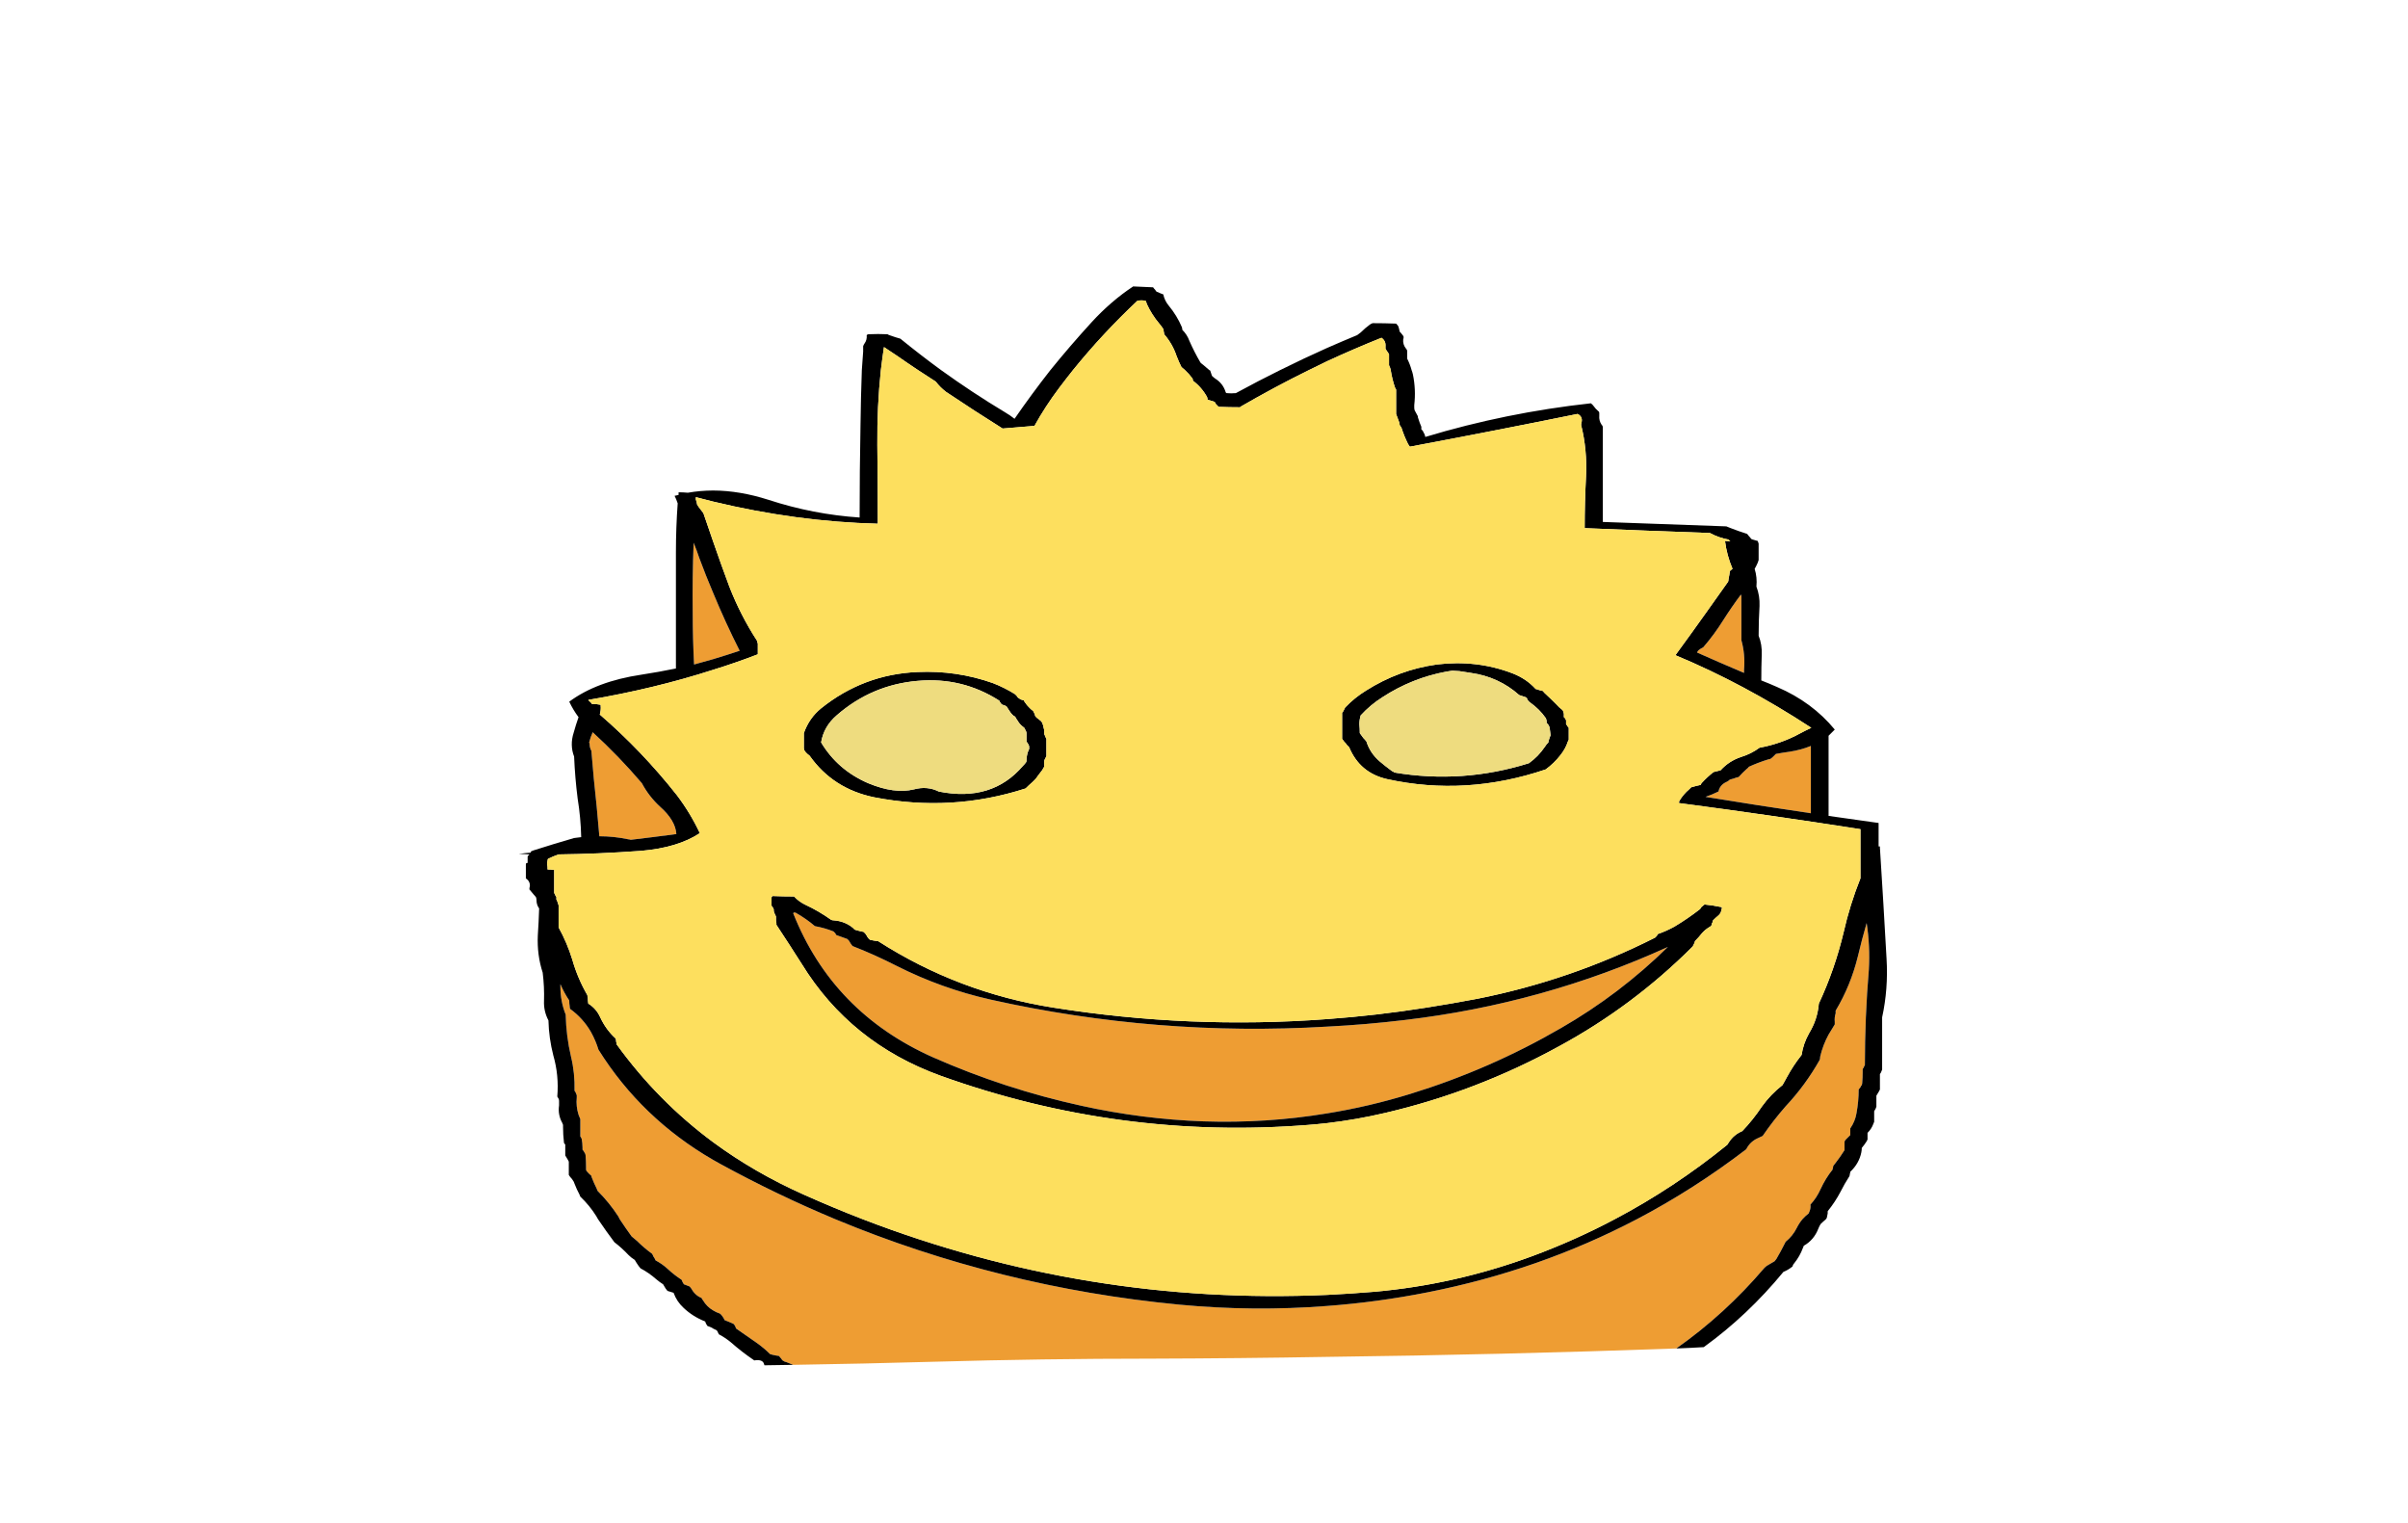 
<svg viewBox="0 0 272 172" height="172px" width="272px" y="0px" x="0px" preserveAspectRatio="none" xmlns:xlink="http://www.w3.org/1999/xlink" version="1.1" xmlns="http://www.w3.org/2000/svg">
<defs></defs>

<g id="Layer_2">
<g>
<g>
<g>
<path d="M 211.1 109.5
Q 211.25 106.85 210.85 104.25 210.3 106.15 209.85 108.05 209.05 111.3 207.35 114.15 207.35 114.3 207.35 114.45 207.2 114.9 207.25 115.4 207.25 115.55 207.25 115.7 206.9 116.25 206.55 116.85 205.9 118.05 205.6 119.35 205.6 119.55 205.55 119.7 203.95 122.55 201.7 124.95 200.3 126.55 199.1 128.3 198.75 128.45 198.45 128.6 197.65 129 197.25 129.8 191.347 134.315 184.9 137.7 173.898 143.462 161.3 145.95 155.625 147.073 149.9 147.5 141.603 148.149 133.2 147.35 112.877 145.399 94.35 137.7 87.744 134.944 81.35 131.45 80.946 131.228 80.55 131 72.462 126.32 67.6 118.55 67.3 117.55 66.75 116.55 65.85 115 64.4 113.95 64.35 113.8 64.35 113.65 64.3 113.35 64.3 113 63.7 112.1 63.3 111.15 63.3 111.3 63.3 111.4 63.3 113.1 63.9 114.6 63.95 117 64.5 119.35 64.95 121.2 64.9 123.2 65 123.3 65.05 123.45 65.1 123.55 65.15 123.7 65.15 123.8 65.15 123.95 65.05 124.95 65.35 125.9 65.45 126.15 65.55 126.4 65.55 126.5 65.55 126.65 65.55 127.35 65.55 128.1 65.55 128.25 65.55 128.35 65.65 128.5 65.7 128.6 65.8 129.1 65.8 129.6 65.8 129.7 65.8 129.85 65.9 129.95 65.95 130.05 66.05 130.2 66.1 130.3 66.15 130.45 66.15 130.55 66.2 131.2 66.2 131.8 66.2 131.9 66.2 132.05 66.2 132.15 66.25 132.25 66.5 132.55 66.8 132.8 66.8 132.9 66.85 133 67.1 133.65 67.4 134.25 67.45 134.35 67.5 134.5 68.85 135.85 69.85 137.4 69.942 137.55 70 137.7 70.655 138.694 71.35 139.65 71.65 139.9 71.95 140.15 72.75 140.95 73.65 141.6 73.75 141.75 73.8 141.9 73.95 142.1 74.05 142.35 74.8 142.75 75.4 143.3 76.15 144 77 144.55 77.05 144.7 77.1 144.8 77.2 144.95 77.25 145.05 77.6 145.2 77.9 145.3 78 145.45 78.1 145.55 78.5 146.3 79.25 146.6 79.3 146.75 79.4 146.85 79.838 147.592 80.55 148 80.893 148.22 81.3 148.35 81.45 148.45 81.55 148.6 81.75 148.85 81.85 149.1 82.1 149.2 82.35 149.3 82.65 149.45 82.9 149.55 83 149.7 83.05 149.8 83.1 149.95 83.15 150.05 84.3 150.85 85.45 151.65 86.3 152.25 87 152.95 87.1 152.95 87.2 153 87.6 153.1 88 153.15 88.1 153.3 88.25 153.45 88.3 153.55 88.4 153.65 88.6 153.8 88.85 153.85 89.229 153.998 89.6 154.15 97.493 154.026 105.5 153.8 117.8 153.45 130.15 153.45 140.044 153.42 149.9 153.25 169.714 153.007 189.35 152.3 194.838 148.44 199.3 143.2 199.45 143.05 199.6 142.95 200 142.7 200.45 142.45 200.55 142.3 200.65 142.2 201.15 141.35 201.6 140.45 201.65 140.35 201.7 140.25 202.5 139.6 202.95 138.7 203.227 138.146 203.6 137.7 203.921 137.34 204.3 137.05 204.35 136.9 204.4 136.8 204.55 136.45 204.5 136.05 205.2 135.3 205.65 134.3 206.2 133.1 207 132.1 207 132 207.05 131.9 207.05 131.75 207.1 131.65 207.2 131.5 207.3 131.4 207.85 130.7 208.35 129.9 208.35 129.8 208.35 129.65 208.35 129.3 208.35 128.95 208.4 128.8 208.5 128.7 208.75 128.45 209 128.2 209 128.05 209 127.95 209 127.7 209 127.45 209.55 126.65 209.7 125.75 209.95 124.4 209.95 123.05 210.05 122.9 210.15 122.8 210.2 122.65 210.3 122.55 210.35 122.4 210.35 122.3 210.4 121.7 210.4 121.05 210.4 120.95 210.4 120.8 210.4 120.7 210.5 120.6 210.55 120.45 210.65 120.3 210.65 114.9 211.1 109.5
M 66.95 82.7
Q 66.7 83.25 66.55 83.85 66.6 83.95 66.6 84 66.6 84.45 66.8 84.8 67.05 87.95 67.4 91.1 67.55 92.8 67.7 94.45 69.35 94.45 71 94.8 71.1 94.8 71.25 94.85 73.8 94.55 76.4 94.2 76.3 92.65 74.55 91.1 73.3 89.95 72.5 88.45 69.9 85.4 66.95 82.7
M 80.55 66.95
Q 79.737 65.041 79 63.05 78.7 62.15 78.35 61.3 78.2 65.25 78.25 69.2 78.25 72.15 78.4 75.05 79.479 74.759 80.55 74.45 82.059 73.997 83.55 73.5 81.94 70.312 80.55 66.95
M 199.8 85.75
Q 198.65 86.1 197.55 86.6 197.45 86.75 197.3 86.85 196.85 87.25 196.4 87.75 196.3 87.8 196.2 87.8 195.8 87.95 195.4 88.05 195.25 88.2 195.05 88.3 194.35 88.6 194.15 89.25 194.15 89.35 194.1 89.4 193.4 89.75 192.65 90 198.45 90.95 204.55 91.85 204.55 89.3 204.55 86.7 204.55 85.5 204.55 84.25 203.45 84.7 202.15 84.9 201.4 85 200.6 85.15 200.45 85.3 200.3 85.45 200.15 85.6 200 85.7 199.9 85.75 199.8 85.75
M 191.85 73.45
Q 191.75 73.55 191.7 73.7 194.05 74.75 197 76 197 75.8 197 75.65 197.15 73.9 196.7 72.3 196.7 71.4 196.7 70.55 196.7 68.95 196.7 67.4 196.7 67.25 196.65 67.15 195.6 68.55 194.65 70.05 193.65 71.65 192.4 73.1 192.1 73.25 191.85 73.45
M 176.35 116.1
Q 182.95 112.3 188.4 106.95 174.35 113.35 158.7 115.2 154.289 115.73 149.9 115.95 130.701 117.092 111.9 112.9 106.35 111.65 101.3 109.1 98.75 107.8 96.3 106.85 96.05 106.55 95.9 106.25 95.8 106.15 95.7 106.05 95.15 105.85 94.45 105.6 94.4 105.5 94.35 105.4 94.25 105.3 94.15 105.2 93.15 104.8 92.05 104.6 91.05 103.75 89.9 103.1 89.65 103 89.6 103.15 94.05 114.35 105.35 119.4 113.5 123 122.2 124.9 129 126.4 135.95 126.65 143.038 126.886 149.9 125.75 154.655 124.982 159.3 123.55 168.25 120.8 176.35 116.1 Z" stroke="none" fill="#EE9D33"></path>

<path d="M 181.05 48.2
Q 181 48.05 180.9 47.95 180.6 47.5 180.65 46.95 180.65 46.8 180.65 46.65 180.65 46.5 180.55 46.45 180.25 46.2 180 45.85 179.9 45.7 179.7 45.55 170.1 46.6 161 49.35 160.95 49.05 160.8 48.85 160.75 48.65 160.55 48.5 160.55 48.35 160.55 48.2 160.35 47.75 160.2 47.25 160.15 47.15 160.15 47 159.95 46.65 159.8 46.35 159.75 46.2 159.75 46.05 159.75 45.9 159.75 45.75 159.95 44 159.6 42.3 159.545 42.05 159.45 41.8 159.275 41.15 158.95 40.5 158.95 40.2 158.95 39.9 158.95 39.75 158.95 39.6 158.9 39.45 158.8 39.35 158.45 38.9 158.5 38.35 158.55 38.2 158.55 38.05 158.5 37.9 158.4 37.8 158.25 37.6 158.1 37.45 158.05 37.15 157.95 36.85 157.85 36.7 157.7 36.55 156.4 36.5 155.05 36.5 154.9 36.55 154.75 36.65 154.2 37.05 153.7 37.55 153.5 37.7 153.3 37.85 151.591 38.558 149.9 39.3 147.226 40.496 144.6 41.8 142.078 43.05 139.6 44.4 139.05 44.45 138.55 44.4 138.5 44.4 138.45 44.3 138.15 43.3 137.25 42.75 137.05 42.6 136.9 42.45 136.85 42.3 136.8 42.15 136.75 42 136.7 41.85 136.667 41.825 136.6 41.8 136.267 41.521 135.9 41.2 135.75 41.1 135.6 40.95 134.9 39.75 134.35 38.5 134.1 37.8 133.55 37.25 133.55 37.1 133.5 36.95 132.95 35.65 132 34.5 131.55 33.95 131.4 33.25 131.1 33.15 130.8 33 130.75 33 130.65 32.95 130.55 32.85 130.5 32.75 130.35 32.6 130.25 32.45 129.15 32.4 128 32.35 125.5 34 123.3 36.4 120.878 39.049 118.65 41.8 116.532 44.501 114.6 47.3 114.1 46.9 113.5 46.55 109.82 44.336 106.3 41.8 103.97 40.098 101.7 38.25 101.15 38.1 100.6 37.9 100.4 37.85 100.25 37.75 99.2 37.7 98.1 37.75 98 37.75 97.9 37.85 97.95 38.4 97.65 38.8 97.55 38.95 97.5 39.1 97.5 39.4 97.5 39.7 97.437 40.75 97.35 41.8 97.237 44.9 97.2 48 97.1 53.2 97.1 58.45 91.85 58.1 86.8 56.45 83.539 55.408 80.55 55.4 79.093 55.404 77.7 55.65 77.15 55.6 76.65 55.6 76.65 55.75 76.65 55.9 76.4 55.95 76.2 56 76.4 56.4 76.55 56.85 76.35 59.6 76.35 62.4 76.35 68.95 76.35 75.5 74.4 75.9 72.45 76.2 67.4 76.95 64.3 79.25 64.75 80.2 65.35 81 65.05 81.85 64.8 82.75 64.35 84.15 64.85 85.45 64.95 87.85 65.25 90.2 65.6 92.35 65.65 94.55 65.25 94.6 64.85 94.65 62.6 95.3 60.25 96.05 60.15 96.1 60 96.15 59.95 96.2 59.95 96.3 59.25 96.35 58.6 96.45 59.2 96.45 59.85 96.5 59.8 96.5 59.75 96.55 59.65 96.65 59.6 96.75 59.6 96.85 59.6 96.95 59.6 97.05 59.6 97.15 59.6 97.25 59.6 97.35 59.6 97.4 59.6 97.45 59.55 97.45 59.45 97.5 59.4 97.5 59.4 97.65 59.4 97.8 59.4 97.95 59.4 98.45 59.4 98.9 59.4 99.05 59.4 99.2 59.9 99.55 59.85 100.1 59.8 100.25 59.8 100.45 60.05 100.75 60.3 101.05 60.45 101.2 60.55 101.35 60.6 101.5 60.6 101.65 60.6 102.2 60.9 102.6 60.85 104.15 60.75 105.65 60.65 107.85 61.3 109.85 61.5 111.45 61.45 113.05 61.4 114.2 61.95 115.25 62 117.25 62.5 119.2 63.15 121.45 62.95 123.85 63 123.95 63.1 124.1 63.15 124.2 63.15 124.35 63.15 124.6 63.15 124.85 63 125.9 63.5 126.8 63.55 126.9 63.6 127.05 63.6 127.15 63.6 127.3 63.6 128.15 63.7 129 63.7 129.15 63.85 129.25 63.85 129.4 63.85 129.5 63.85 129.85 63.85 130.25 63.85 130.35 63.85 130.5 64 130.75 64.15 131 64.2 131.1 64.25 131.2 64.25 131.35 64.25 131.45 64.25 131.95 64.25 132.45 64.25 132.55 64.25 132.7 64.4 132.95 64.6 133.15 64.7 133.3 64.8 133.45 64.85 133.55 64.9 133.7 65.15 134.35 65.45 134.9 65.5 135.05 65.55 135.15 66.6 136.15 67.35 137.35 67.463 137.526 67.55 137.7 68.469 139.059 69.4 140.3 70.25 140.95 71 141.75 71.3 142.05 71.7 142.3 71.9 142.65 72.15 143 72.25 143.15 72.35 143.25 73.3 143.75 74.15 144.5 74.5 144.8 74.9 145.05 75.05 145.3 75.2 145.55 75.3 145.7 75.4 145.8 75.7 145.9 76.05 146 76.1 146 76.1 146.05 76.45 147 77.2 147.7 78.25 148.7 79.65 149.25 79.7 149.35 79.75 149.5 79.8 149.6 79.9 149.75 80.15 149.85 80.4 149.95 80.473 149.994 80.55 150.05 80.737 150.144 80.95 150.25 81.05 150.35 81.1 150.5 81.15 150.6 81.2 150.7 81.95 151.1 82.55 151.6 83.8 152.7 85.2 153.65 86.15 153.5 86.3 154.05 86.326 154.128 86.35 154.2 87.992 154.178 89.6 154.15 89.229 153.998 88.85 153.85 88.6 153.8 88.4 153.65 88.3 153.55 88.25 153.45 88.1 153.3 88 153.15 87.6 153.1 87.2 153 87.1 152.95 87 152.95 86.3 152.25 85.45 151.65 84.3 150.85 83.15 150.05 83.1 149.95 83.05 149.8 83 149.7 82.9 149.55 82.65 149.45 82.35 149.3 82.1 149.2 81.85 149.1 81.75 148.85 81.55 148.6 81.45 148.45 81.3 148.35 80.893 148.22 80.55 148 79.838 147.592 79.4 146.85 79.3 146.75 79.25 146.6 78.5 146.3 78.1 145.55 78 145.45 77.9 145.3 77.6 145.2 77.25 145.05 77.2 144.95 77.1 144.8 77.05 144.7 77 144.55 76.15 144 75.4 143.3 74.8 142.75 74.05 142.35 73.95 142.1 73.8 141.9 73.75 141.75 73.65 141.6 72.75 140.95 71.95 140.15 71.65 139.9 71.35 139.65 70.655 138.694 70 137.7 69.942 137.55 69.85 137.4 68.85 135.85 67.5 134.5 67.45 134.35 67.4 134.25 67.1 133.65 66.85 133 66.8 132.9 66.8 132.8 66.5 132.55 66.25 132.25 66.2 132.15 66.2 132.05 66.2 131.9 66.2 131.8 66.2 131.2 66.15 130.55 66.15 130.45 66.1 130.3 66.05 130.2 65.95 130.05 65.9 129.95 65.8 129.85 65.8 129.7 65.8 129.6 65.8 129.1 65.7 128.6 65.65 128.5 65.55 128.35 65.55 128.25 65.55 128.1 65.55 127.35 65.55 126.65 65.55 126.5 65.55 126.4 65.45 126.15 65.35 125.9 65.05 124.95 65.15 123.95 65.15 123.8 65.15 123.7 65.1 123.55 65.05 123.45 65 123.3 64.9 123.2 64.95 121.2 64.5 119.35 63.95 117 63.9 114.6 63.3 113.1 63.3 111.4 63.3 111.3 63.3 111.15 63.7 112.1 64.3 113 64.3 113.35 64.35 113.65 64.35 113.8 64.4 113.95 65.85 115 66.75 116.55 67.3 117.55 67.6 118.55 72.462 126.32 80.55 131 80.946 131.228 81.35 131.45 87.744 134.944 94.35 137.7 112.877 145.399 133.2 147.35 141.603 148.149 149.9 147.5 155.625 147.073 161.3 145.95 173.898 143.462 184.9 137.7 191.347 134.315 197.25 129.8 197.65 129 198.45 128.6 198.75 128.45 199.1 128.3 200.3 126.55 201.7 124.95 203.95 122.55 205.55 119.7 205.6 119.55 205.6 119.35 205.9 118.05 206.55 116.85 206.9 116.25 207.25 115.7 207.25 115.55 207.25 115.4 207.2 114.9 207.35 114.45 207.35 114.3 207.35 114.15 209.05 111.3 209.85 108.05 210.3 106.15 210.85 104.25 211.25 106.85 211.1 109.5 210.65 114.9 210.65 120.3 210.55 120.45 210.5 120.6 210.4 120.7 210.4 120.8 210.4 120.95 210.4 121.05 210.4 121.7 210.35 122.3 210.35 122.4 210.3 122.55 210.2 122.65 210.15 122.8 210.05 122.9 209.95 123.05 209.95 124.4 209.7 125.75 209.55 126.65 209 127.45 209 127.7 209 127.95 209 128.05 209 128.2 208.75 128.45 208.5 128.7 208.4 128.8 208.35 128.95 208.35 129.3 208.35 129.65 208.35 129.8 208.35 129.9 207.85 130.7 207.3 131.4 207.2 131.5 207.1 131.65 207.05 131.75 207.05 131.9 207 132 207 132.1 206.2 133.1 205.65 134.3 205.2 135.3 204.5 136.05 204.55 136.45 204.4 136.8 204.35 136.9 204.3 137.05 203.921 137.34 203.6 137.7 203.227 138.146 202.95 138.7 202.5 139.6 201.7 140.25 201.65 140.35 201.6 140.45 201.15 141.35 200.65 142.2 200.55 142.3 200.45 142.45 200 142.7 199.6 142.95 199.45 143.05 199.3 143.2 194.838 148.44 189.35 152.3 190.929 152.244 192.45 152.15 197.421 148.554 201.45 143.65 201.95 143.45 202.4 143.1 202.5 143.05 202.5 142.95 202.55 142.8 202.65 142.7 203.3 141.9 203.65 140.95 203.7 140.85 203.75 140.7 204.9 140.05 205.4 138.75 205.5 138.5 205.65 138.25 205.9 138 206.2 137.75 206.225 137.725 206.25 137.7 206.312 137.625 206.35 137.55 206.4 137.3 206.45 137.05 206.45 136.9 206.45 136.8 207.3 135.75 207.9 134.6 208.35 133.7 208.9 132.85 208.95 132.75 208.95 132.6 209 132.5 209 132.35 210 131.4 210.25 130.15 210.3 129.9 210.3 129.65 210.6 129.3 210.85 128.9 210.9 128.8 210.95 128.7 210.95 128.45 210.95 128.2 210.95 128.05 210.95 127.95 211.4 127.5 211.6 126.95 211.65 126.85 211.7 126.7 211.7 126.6 211.7 126.45 211.7 126.1 211.7 125.75 211.7 125.6 211.7 125.5 211.8 125.35 211.85 125.25 211.9 125.1 211.95 125 211.95 124.85 211.95 124.75 211.95 124.4 211.95 124 211.95 123.9 211.95 123.75 212.1 123.5 212.25 123.25 212.3 123.15 212.35 123.05 212.35 122.9 212.35 122.8 212.35 122.15 212.35 121.55 212.35 121.45 212.35 121.3 212.45 121.2 212.5 121.05 212.55 120.95 212.6 120.8 212.6 119.2 212.6 117.6 212.6 116.25 212.6 114.9 213.3 111.7 213.1 108.3 212.75 102 212.35 95.75 212.35 95.65 212.35 95.6 212.25 95.6 212.2 95.6 212.2 94.3 212.2 92.95 209.35 92.55 206.55 92.15 206.55 90.25 206.55 88.35 206.55 85.7 206.55 83.1 206.9 82.75 207.25 82.4 204.7 79.3 200.75 77.6 199.85 77.2 198.95 76.85 198.95 75.4 199 73.95 199.05 72.8 198.65 71.8 198.65 70.1 198.75 68.45 198.8 67.3 198.4 66.25 198.5 65.2 198.2 64.25 198.4 63.9 198.55 63.55 198.6 63.4 198.65 63.25 198.65 62.95 198.65 62.65 198.65 62.05 198.65 61.4 198.6 61.25 198.55 61.1 198.2 61 197.85 60.9 197.85 60.85 197.8 60.85 197.7 60.7 197.55 60.55 197.45 60.45 197.35 60.3 196.4 60 195.5 59.65 195.25 59.55 195 59.45 188 59.2 181.05 58.95 181.05 56.2 181.05 53.45 181.05 50.8 181.05 48.2
M 178.2 46.75
Q 178.8 47.05 178.65 47.7 178.6 47.85 178.6 48 179.3 50.8 179.15 53.85 179 56.75 179 59.65 186.05 59.95 193.15 60.2 194.15 60.75 195.3 60.95
L 195.3 61
Q 195.35 61.05 195.45 61.15 195.15 61.1 194.85 61.1 195.05 62.7 195.7 64.25 195.55 64.35 195.4 64.5 195.35 64.95 195.25 65.4 195.25 65.55 195.2 65.7 193.95 67.45 192.75 69.15 190.9 71.75 189.25 74 196.95 77.2 204.6 82.2 203.85 82.55 203.3 82.85 201.2 84 198.75 84.45 197.8 85.15 196.65 85.5 195.3 85.95 194.35 87 193.95 87.1 193.55 87.2 192.85 87.75 192.25 88.4 192.15 88.5 192.1 88.65 191.6 88.75 191.1 88.9 191.05 88.9 191 88.95 190.9 89.05 190.8 89.15 190.15 89.7 189.7 90.45 189.65 90.55 189.65 90.7 199.9 92.05 210.15 93.65 210.15 93.8 210.15 94 210.15 95.65 210.15 97.35 210.15 98.3 210.15 99.2 208.95 102.2 208.25 105.3 207.25 109.5 205.45 113.35 205.3 115.15 204.35 116.7 203.7 117.85 203.5 119.15 202.55 120.35 201.85 121.65 201.6 122.1 201.35 122.55 200 123.6 199 125 198 126.5 196.8 127.75 195.85 128.15 195.3 129 195.2 129.15 195.1 129.3 189.11 134.157 182.4 137.7 177.869 140.102 173 141.9 164.3 145.1 155.2 145.9 152.542 146.122 149.9 146.25 122.772 147.453 97.45 137.7 94.142 136.42 90.85 134.95 85.235 132.452 80.55 129 74.263 124.339 69.65 117.95 69.65 117.8 69.6 117.65 69.6 117.5 69.55 117.3 68.45 116.3 67.8 114.9 67.35 113.9 66.45 113.35 66.4 113 66.4 112.7 66.35 112.55 66.35 112.4 65.25 110.5 64.65 108.4 64.05 106.45 63.1 104.75 63.1 104.4 63.1 104.1 63.1 103.35 63.1 102.6 63.1 102.4 63.1 102.25 63.05 102.1 63 101.95 62.95 101.75 62.85 101.6 62.85 101.45 62.85 101.3 62.75 101.2 62.7 101.05 62.65 100.95 62.6 100.85 62.6 100.6 62.6 100.35 62.6 99.5 62.6 98.6 62.6 98.5 62.6 98.35
L 62.6 98.25
Q 62.2 98.2 61.85 98.2 61.85 98.1 61.85 98 61.85 97.8 61.8 97.6 61.8 97.4 61.85 97.2 61.85 97.1 61.9 97 62.5 96.7 63.1 96.5 67.55 96.45 72.4 96.1 76.55 95.75 79.05 94.1 78 91.85 76.45 89.8 72.5 84.8 67.75 80.7 67.9 80.2 67.85 79.7
L 67.85 79.6
Q 67.35 79.5 66.85 79.5 66.8 79.4 66.7 79.3 66.55 79.2 66.45 79.05 73.902 77.79 80.55 75.65 83.136 74.852 85.6 73.9 85.6 73.75 85.6 73.6 85.6 73.15 85.6 72.7 85.55 72.5 85.5 72.35 83.65 69.5 82.4 66.3 81.446 63.747 80.55 61.15 79.989 59.567 79.45 57.95 79.2 57.65 78.95 57.3 78.85 57.15 78.75 57 78.7 56.7 78.6 56.4
L 78.6 56.35
Q 78.6 56.25 78.6 56.15 79.577 56.407 80.55 56.65 89.994 58.923 99.15 59.15 99.15 58.85 99.15 58.55 99.15 54.4 99.1 50.25 99.062 45.924 99.5 41.8 99.657 40.49 99.85 39.2 100.6 39.7 101.35 40.2 102.518 41.015 103.7 41.8 104.695 42.461 105.7 43.1 106.2 43.75 106.85 44.25 110.05 46.4 113.25 48.4 115.05 48.25 116.85 48.1 118.1 45.85 119.65 43.8 120.415 42.786 121.2 41.8 124.578 37.63 128.5 33.95 128.95 33.9 129.35 33.95 129.4 33.95 129.45 34.05 129.5 34.25 129.55 34.35 130.1 35.55 130.95 36.55 131.2 36.85 131.4 37.15 131.45 37.3 131.45 37.45 131.5 37.6 131.5 37.75 132.45 38.85 132.9 40.2 133.15 40.85 133.45 41.45 133.661 41.616 133.85 41.8 134.316 42.226 134.7 42.75 134.75 42.85 134.75 43 135.75 43.75 136.35 44.85 136.4 45 136.4 45.15 136.75 45.25 137.1 45.35 137.2 45.4 137.25 45.45 137.3 45.55 137.35 45.65 137.5 45.8 137.65 45.95 138.85 46 140.1 46
L 140.1 45.95
Q 143.976 43.707 147.85 41.8 148.882 41.301 149.9 40.8 152.971 39.381 156.05 38.15 156.55 38.5 156.5 39.1 156.5 39.25 156.5 39.4 156.6 39.55 156.7 39.7 156.8 39.85 156.9 40 156.9 40.45 156.9 40.95 156.9 41.1 156.9 41.25 157.037 41.525 157.1 41.8 157.096 41.825 157.1 41.85 157.25 42.8 157.55 43.7 157.6 43.85 157.7 44 157.7 44.45 157.7 44.95 157.7 45.7 157.7 46.45 157.7 46.6 157.7 46.75 157.9 47.25 158.05 47.7 158.1 47.85 158.1 48 158.2 48.15 158.3 48.3 158.6 49.25 159.05 50.15 159.15 50.3 159.25 50.45 168.85 48.65 178.2 46.75
M 191.7 73.7
Q 191.75 73.55 191.85 73.45 192.1 73.25 192.4 73.1 193.65 71.65 194.65 70.05 195.6 68.55 196.65 67.15 196.7 67.25 196.7 67.4 196.7 68.95 196.7 70.55 196.7 71.4 196.7 72.3 197.15 73.9 197 75.65 197 75.8 197 76 194.05 74.75 191.7 73.7
M 197.55 86.6
Q 198.65 86.1 199.8 85.75 199.9 85.75 200 85.7 200.15 85.6 200.3 85.45 200.45 85.3 200.6 85.15 201.4 85 202.15 84.9 203.45 84.7 204.55 84.25 204.55 85.5 204.55 86.7 204.55 89.3 204.55 91.85 198.45 90.95 192.65 90 193.4 89.75 194.1 89.4 194.15 89.35 194.15 89.25 194.35 88.6 195.05 88.3 195.25 88.2 195.4 88.05 195.8 87.95 196.2 87.8 196.3 87.8 196.4 87.75 196.85 87.25 197.3 86.85 197.45 86.75 197.55 86.6
M 79 63.05
Q 79.737 65.041 80.55 66.95 81.94 70.312 83.55 73.5 82.059 73.997 80.55 74.45 79.479 74.759 78.4 75.05 78.25 72.15 78.25 69.2 78.2 65.25 78.35 61.3 78.7 62.15 79 63.05
M 66.55 83.85
Q 66.7 83.25 66.95 82.7 69.9 85.4 72.5 88.45 73.3 89.95 74.55 91.1 76.3 92.65 76.4 94.2 73.8 94.55 71.25 94.85 71.1 94.8 71 94.8 69.35 94.45 67.7 94.45 67.55 92.8 67.4 91.1 67.05 87.95 66.8 84.8 66.6 84.45 66.6 84 66.6 83.95 66.55 83.85
M 91.2 85.15
Q 91.35 85.25 91.45 85.35 94.1 89.1 98.75 90.05 107.5 91.75 115.85 89.05 116.2 88.7 116.6 88.35 117 88 117.25 87.6 117.5 87.25 117.75 86.95 117.8 86.85 117.85 86.75 117.9 86.7 117.95 86.6 117.95 86.5 117.95 86.4 117.95 86.3 117.95 86.2 117.95 86.1 117.95 86 117.95 85.9 118 85.8 118.05 85.7 118.1 85.6 118.15 85.5 118.2 85.4 118.2 85.3 118.2 85.2 118.2 84.9 118.2 84.6 118.2 84.5 118.2 84.4 118.2 84.3 118.2 84.2 118.2 84 118.2 83.85 118.2 83.75 118.2 83.65 118.2 83.55 118.2 83.45 118.15 83.35 118.1 83.25 118.05 83.15 118 83 117.95 82.95 117.95 82.85 117.95 82.75 117.95 82.65 117.95 82.55 117.95 82.45 117.9 82.25 117.85 82.05 117.85 81.95 117.8 81.85 117.75 81.75 117.75 81.65 117.65 81.55 117.6 81.45 117.5 81.35 117.35 81.25 117.25 81.15 117.15 81.1 117.05 81 116.95 80.9 116.9 80.8 116.9 80.7 116.85 80.6 116.8 80.5 116.75 80.4 116.7 80.3 116.55 80.2 116.45 80.1 116.35 80 116.25 79.9 116.05 79.7 115.9 79.5 115.85 79.4 115.75 79.3 115.7 79.2 115.65 79.1 115.5 79.05 115.3 79 115.2 78.95 115.15 78.9 115.05 78.85 115 78.8 114.9 78.7 114.85 78.6 114.75 78.5 114.65 78.4 113.45 77.65 112.15 77.15 108.05 75.7 103.65 75.9 97.55 76.15 92.75 80 91.4 81.1 90.8 82.8 90.8 82.9 90.8 83 90.8 83.25 90.8 83.55 90.8 83.65 90.8 83.75 90.8 83.85 90.8 83.95 90.8 84.15 90.8 84.35 90.8 84.45 90.8 84.55 90.85 84.65 90.85 84.75 90.95 84.85 91 84.95 91.1 85.05 91.2 85.15
M 92.75 83.85
Q 93.05 82.05 94.5 80.8 98.45 77.35 103.65 76.9 108.7 76.45 112.9 79.15 112.9 79.25 113 79.35 113.05 79.45 113.15 79.55 113.35 79.65 113.55 79.7 113.65 79.75 113.75 79.85 113.85 80.05 114 80.25 114.2 80.6 114.5 80.85 114.65 80.9 114.7 81 114.8 81.2 114.95 81.4 115.15 81.75 115.45 82 115.6 82.1 115.7 82.2 115.75 82.3 115.8 82.4 115.85 82.5 115.9 82.6 115.95 82.7 115.95 82.8 115.95 82.9 115.95 83 115.95 83.15 115.95 83.35 115.95 83.45 115.95 83.55 115.95 83.65 115.95 83.75 116.1 83.95 116.2 84.15 116.25 84.25 116.25 84.35 116.25 84.45 116.25 84.55 116.25 84.65 116.2 84.7 116.05 85 116 85.35 115.95 85.65 115.95 85.9 115.95 86 115.9 86.1 115.75 86.3 115.55 86.5 112.05 90.6 106.05 89.4 104.75 88.75 103.25 89.15 101.05 89.7 98.05 88.45 94.6 86.95 92.75 83.85
M 194.1 103.4
Q 194.4 103.15 194.45 102.75 194.5 102.65 194.5 102.55 194.5 102.45 194.45 102.45 193.5 102.25 192.5 102.15
L 192.5 102.2
Q 192.4 102.25 192.3 102.35 192.2 102.4 192.15 102.5 192.1 102.6 192 102.7 190.65 103.75 189.15 104.65 188.25 105.15 187.25 105.5 187.2 105.6 187.15 105.7 187.05 105.8 186.95 105.9 177.45 110.7 166.9 112.8 164 113.35 161.15 113.8 155.521 114.692 149.9 115.1 134.398 116.258 118.95 113.8 108.25 112.1 99.2 106.3 98.75 106.25 98.3 106.15 98.2 106.1 98.15 106.05 98.1 105.95 98 105.85 97.9 105.65 97.75 105.45 97.65 105.35 97.55 105.25 97.25 105.2 96.9 105.1 96.75 105.05 96.55 105 96.45 104.9 96.35 104.8 95.45 104.05 94.2 103.95 94.05 103.95 93.9 103.9 92.5 102.9 91 102.2 90.25 101.85 89.7 101.25 88.5 101.25 87.25 101.2 87.2 101.25 87.15 101.35 87.15 101.4 87.15 101.5 87.15 101.6 87.15 101.7 87.15 101.9 87.15 102.1 87.15 102.2 87.15 102.3 87.25 102.4 87.3 102.5 87.35 102.6 87.4 102.7 87.4 102.8 87.4 102.9 87.45 103.1 87.55 103.3 87.6 103.4 87.65 103.5 87.65 103.6 87.65 103.7 87.65 103.8 87.65 103.9 87.65 104.1 87.7 104.25 87.7 104.35 87.7 104.45 89.15 106.65 90.55 108.85 96.05 117.8 106.25 121.5 126.45 128.75 147.8 127.05 148.854 126.966 149.9 126.85 153.218 126.46 156.45 125.7 166.75 123.3 176.05 118.2 184.45 113.65 191.2 106.9 191.25 106.8 191.3 106.7 191.35 106.6 191.4 106.5 191.45 106.4 191.45 106.3 191.9 105.85 192.25 105.4 192.6 105 193.1 104.7 193.2 104.65 193.3 104.55 193.35 104.45 193.35 104.35 193.4 104.25 193.45 104.15 193.45 104.05 193.5 103.95 193.8 103.65 194.1 103.4
M 188.4 106.95
Q 182.95 112.3 176.35 116.1 168.25 120.8 159.3 123.55 154.655 124.982 149.9 125.75 143.038 126.886 135.95 126.65 129 126.4 122.2 124.9 113.5 123 105.35 119.4 94.05 114.35 89.6 103.15 89.65 103 89.9 103.1 91.05 103.75 92.05 104.6 93.15 104.8 94.15 105.2 94.25 105.3 94.35 105.4 94.4 105.5 94.45 105.6 95.15 105.85 95.7 106.05 95.8 106.15 95.9 106.25 96.05 106.55 96.3 106.85 98.75 107.8 101.3 109.1 106.35 111.65 111.9 112.9 130.701 117.092 149.9 115.95 154.289 115.73 158.7 115.2 174.35 113.35 188.4 106.95
M 173.6 77.85
Q 173.5 77.85 173.45 77.8 172.4 76.65 170.85 76.05 166.8 74.5 162.3 75.05 158 75.65 154.3 78 153 78.8 151.95 79.9 151.9 80 151.85 80.1 151.8 80.2 151.75 80.3 151.7 80.4 151.6 80.5 151.6 80.9 151.6 81.25 151.6 81.75 151.6 82.25 151.6 82.75 151.6 83.25 151.6 83.35 151.6 83.45 151.8 83.75 152.05 84 152.1 84.1 152.2 84.2 152.3 84.3 152.4 84.4 153.6 87.3 156.7 88 165.6 89.95 174.6 86.9 175.55 86.2 176.25 85.3 176.85 84.55 177.1 83.75 177.15 83.65 177.2 83.55 177.2 83.45 177.2 83.35 177.2 83.1 177.2 82.8 177.2 82.6 177.2 82.4 177.2 82.3 177.2 82.2 177.1 82.1 177.05 82 177 81.9 176.9 81.8 176.9 81.6 176.9 81.4 176.9 81.3 176.85 81.25 176.8 81.1 176.65 81 176.65 80.8 176.65 80.6 176.6 80.5 176.6 80.4 176.55 80.3 176.5 80.2 176.1 79.9 175.75 79.5 175.1 78.85 174.45 78.25 174.35 78.15 174.3 78.05 174.1 78 173.9 77.95 173.75 77.9 173.6 77.85
M 172.45 78.8
Q 172.55 79.15 172.85 79.35 173.9 80.1 174.6 81.1 174.65 81.15 174.65 81.25 174.7 81.35 174.7 81.45 174.7 81.55 174.7 81.65 175 81.9 175.05 82.25 175.1 82.65 175.15 83.05 175.05 83.25 175 83.45 174.9 83.65 174.9 83.85 174.65 84.1 174.5 84.35 173.75 85.45 172.7 86.2 165.2 88.55 157.5 87.25 157.4 87.15 157.25 87.1 156.5 86.55 155.85 86 154.75 85.05 154.35 83.75 154.2 83.55 154 83.35 153.8 83.05 153.6 82.8 153.6 82.3 153.55 81.8 153.55 81.3 153.7 80.8 154.8 79.6 156.15 78.75 159.489 76.571 163.4 75.85 163.738 75.797 164.05 75.75 164.463 75.789 164.85 75.8 165.513 75.909 166.15 76 169.3 76.45 171.6 78.5 171.85 78.6 172.05 78.65 172.25 78.7 172.45 78.8 Z" stroke="none" fill="#000000"></path>

<path d="M 178.65 47.7
Q 178.8 47.05 178.2 46.75 168.85 48.65 159.25 50.45 159.15 50.3 159.05 50.15 158.6 49.25 158.3 48.3 158.2 48.15 158.1 48 158.1 47.85 158.05 47.7 157.9 47.25 157.7 46.75 157.7 46.6 157.7 46.45 157.7 45.7 157.7 44.95 157.7 44.45 157.7 44 157.6 43.85 157.55 43.7 157.25 42.8 157.1 41.85 157.096 41.825 157.1 41.8 157.037 41.525 156.9 41.25 156.9 41.1 156.9 40.95 156.9 40.45 156.9 40 156.8 39.85 156.7 39.7 156.6 39.55 156.5 39.4 156.5 39.25 156.5 39.1 156.55 38.5 156.05 38.15 152.971 39.381 149.9 40.8 148.882 41.301 147.85 41.8 143.976 43.707 140.1 45.95
L 140.1 46
Q 138.85 46 137.65 45.95 137.5 45.8 137.35 45.65 137.3 45.55 137.25 45.45 137.2 45.4 137.1 45.35 136.75 45.25 136.4 45.15 136.4 45 136.35 44.85 135.75 43.75 134.75 43 134.75 42.85 134.7 42.75 134.316 42.226 133.85 41.8 133.661 41.616 133.45 41.45 133.15 40.85 132.9 40.2 132.45 38.85 131.5 37.75 131.5 37.6 131.45 37.45 131.45 37.3 131.4 37.15 131.2 36.85 130.95 36.55 130.1 35.55 129.55 34.35 129.5 34.25 129.45 34.05 129.4 33.95 129.35 33.95 128.95 33.9 128.5 33.95 124.578 37.63 121.2 41.8 120.415 42.786 119.65 43.8 118.1 45.85 116.85 48.1 115.05 48.25 113.25 48.4 110.05 46.4 106.85 44.25 106.2 43.75 105.7 43.1 104.695 42.461 103.7 41.8 102.518 41.015 101.35 40.2 100.6 39.7 99.85 39.2 99.657 40.49 99.5 41.8 99.062 45.924 99.1 50.25 99.15 54.4 99.15 58.55 99.15 58.85 99.15 59.15 89.994 58.923 80.55 56.65 79.577 56.407 78.6 56.15 78.6 56.25 78.6 56.35
L 78.6 56.4
Q 78.7 56.7 78.75 57 78.85 57.15 78.95 57.3 79.2 57.65 79.45 57.95 79.989 59.567 80.55 61.15 81.446 63.747 82.4 66.3 83.65 69.5 85.5 72.35 85.55 72.5 85.6 72.7 85.6 73.15 85.6 73.6 85.6 73.75 85.6 73.9 83.136 74.852 80.55 75.65 73.902 77.79 66.45 79.05 66.55 79.2 66.7 79.3 66.8 79.4 66.85 79.5 67.35 79.5 67.85 79.6
L 67.85 79.7
Q 67.9 80.2 67.75 80.7 72.5 84.8 76.45 89.8 78 91.85 79.05 94.1 76.55 95.75 72.4 96.1 67.55 96.45 63.1 96.5 62.5 96.7 61.9 97 61.85 97.1 61.85 97.2 61.8 97.4 61.8 97.6 61.85 97.8 61.85 98 61.85 98.1 61.85 98.2 62.2 98.2 62.6 98.25
L 62.6 98.35
Q 62.6 98.5 62.6 98.6 62.6 99.5 62.6 100.35 62.6 100.6 62.6 100.85 62.65 100.95 62.7 101.05 62.75 101.2 62.85 101.3 62.85 101.45 62.85 101.6 62.95 101.75 63 101.95 63.05 102.1 63.1 102.25 63.1 102.4 63.1 102.6 63.1 103.35 63.1 104.1 63.1 104.4 63.1 104.75 64.05 106.45 64.65 108.4 65.25 110.5 66.35 112.4 66.35 112.55 66.4 112.7 66.4 113 66.45 113.35 67.35 113.9 67.8 114.9 68.45 116.3 69.55 117.3 69.6 117.5 69.6 117.65 69.65 117.8 69.65 117.95 74.263 124.339 80.55 129 85.235 132.452 90.85 134.95 94.142 136.42 97.45 137.7 122.772 147.453 149.9 146.25 152.542 146.122 155.2 145.9 164.3 145.1 173 141.9 177.869 140.102 182.4 137.7 189.11 134.157 195.1 129.3 195.2 129.15 195.3 129 195.85 128.15 196.8 127.75 198 126.5 199 125 200 123.6 201.35 122.55 201.6 122.1 201.85 121.65 202.55 120.35 203.5 119.15 203.7 117.85 204.35 116.7 205.3 115.15 205.45 113.35 207.25 109.5 208.25 105.3 208.95 102.2 210.15 99.2 210.15 98.3 210.15 97.35 210.15 95.65 210.15 94 210.15 93.8 210.15 93.65 199.9 92.05 189.65 90.7 189.65 90.55 189.7 90.45 190.15 89.7 190.8 89.15 190.9 89.05 191 88.95 191.05 88.9 191.1 88.9 191.6 88.75 192.1 88.65 192.15 88.5 192.25 88.4 192.85 87.75 193.55 87.2 193.95 87.1 194.35 87 195.3 85.95 196.65 85.5 197.8 85.15 198.75 84.45 201.2 84 203.3 82.85 203.85 82.55 204.6 82.2 196.95 77.2 189.25 74 190.9 71.75 192.75 69.15 193.95 67.45 195.2 65.7 195.25 65.55 195.25 65.4 195.35 64.95 195.4 64.5 195.55 64.35 195.7 64.25 195.05 62.7 194.85 61.1 195.15 61.1 195.45 61.15 195.35 61.05 195.3 61
L 195.3 60.95
Q 194.15 60.75 193.15 60.2 186.05 59.95 179 59.65 179 56.75 179.15 53.85 179.3 50.8 178.6 48 178.6 47.85 178.65 47.7
M 173.45 77.8
Q 173.5 77.85 173.6 77.85 173.75 77.9 173.9 77.95 174.1 78 174.3 78.05 174.35 78.15 174.45 78.25 175.1 78.85 175.75 79.5 176.1 79.9 176.5 80.2 176.55 80.3 176.6 80.4 176.6 80.5 176.65 80.6 176.65 80.8 176.65 81 176.8 81.1 176.85 81.25 176.9 81.3 176.9 81.4 176.9 81.6 176.9 81.8 177 81.9 177.05 82 177.1 82.1 177.2 82.2 177.2 82.3 177.2 82.4 177.2 82.6 177.2 82.8 177.2 83.1 177.2 83.35 177.2 83.45 177.2 83.55 177.15 83.65 177.1 83.75 176.85 84.55 176.25 85.3 175.55 86.2 174.6 86.9 165.6 89.95 156.7 88 153.6 87.3 152.4 84.4 152.3 84.3 152.2 84.2 152.1 84.1 152.05 84 151.8 83.75 151.6 83.45 151.6 83.35 151.6 83.25 151.6 82.75 151.6 82.25 151.6 81.75 151.6 81.25 151.6 80.9 151.6 80.5 151.7 80.4 151.75 80.3 151.8 80.2 151.85 80.1 151.9 80 151.95 79.9 153 78.8 154.3 78 158 75.65 162.3 75.05 166.8 74.5 170.85 76.05 172.4 76.65 173.45 77.8
M 194.45 102.75
Q 194.4 103.15 194.1 103.4 193.8 103.65 193.5 103.95 193.45 104.05 193.45 104.15 193.4 104.25 193.35 104.35 193.35 104.45 193.3 104.55 193.2 104.65 193.1 104.7 192.6 105 192.25 105.4 191.9 105.85 191.45 106.3 191.45 106.4 191.4 106.5 191.35 106.6 191.3 106.7 191.25 106.8 191.2 106.9 184.45 113.65 176.05 118.2 166.75 123.3 156.45 125.7 153.218 126.46 149.9 126.85 148.854 126.966 147.8 127.05 126.45 128.75 106.25 121.5 96.05 117.8 90.55 108.85 89.15 106.65 87.7 104.45 87.7 104.35 87.7 104.25 87.65 104.1 87.65 103.9 87.65 103.8 87.65 103.7 87.65 103.6 87.65 103.5 87.6 103.4 87.55 103.3 87.45 103.1 87.4 102.9 87.4 102.8 87.4 102.7 87.35 102.6 87.3 102.5 87.25 102.4 87.15 102.3 87.15 102.2 87.15 102.1 87.15 101.9 87.15 101.7 87.15 101.6 87.15 101.5 87.15 101.4 87.15 101.35 87.2 101.25 87.25 101.2 88.5 101.25 89.7 101.25 90.25 101.85 91 102.2 92.5 102.9 93.9 103.9 94.05 103.95 94.2 103.95 95.45 104.05 96.35 104.8 96.45 104.9 96.55 105 96.75 105.05 96.9 105.1 97.25 105.2 97.55 105.25 97.65 105.35 97.75 105.45 97.9 105.65 98 105.85 98.1 105.95 98.15 106.05 98.2 106.1 98.3 106.15 98.75 106.25 99.2 106.3 108.25 112.1 118.95 113.8 134.398 116.258 149.9 115.1 155.521 114.692 161.15 113.8 164 113.35 166.9 112.8 177.45 110.7 186.95 105.9 187.05 105.8 187.15 105.7 187.2 105.6 187.25 105.5 188.25 105.15 189.15 104.65 190.65 103.75 192 102.7 192.1 102.6 192.15 102.5 192.2 102.4 192.3 102.35 192.4 102.25 192.5 102.2
L 192.5 102.15
Q 193.5 102.25 194.45 102.45 194.5 102.45 194.5 102.55 194.5 102.65 194.45 102.75
M 91.45 85.35
Q 91.35 85.25 91.2 85.15 91.1 85.05 91 84.95 90.95 84.85 90.85 84.75 90.85 84.65 90.8 84.55 90.8 84.45 90.8 84.35 90.8 84.15 90.8 83.95 90.8 83.85 90.8 83.75 90.8 83.65 90.8 83.55 90.8 83.25 90.8 83 90.8 82.9 90.8 82.8 91.4 81.1 92.75 80 97.55 76.15 103.65 75.9 108.05 75.7 112.15 77.15 113.45 77.65 114.65 78.4 114.75 78.5 114.85 78.6 114.9 78.7 115 78.8 115.05 78.85 115.15 78.9 115.2 78.95 115.3 79 115.5 79.05 115.65 79.1 115.7 79.2 115.75 79.3 115.85 79.4 115.9 79.5 116.05 79.7 116.25 79.9 116.35 80 116.45 80.1 116.55 80.2 116.7 80.3 116.75 80.4 116.8 80.5 116.85 80.6 116.9 80.7 116.9 80.8 116.95 80.9 117.05 81 117.15 81.1 117.25 81.15 117.35 81.25 117.5 81.35 117.6 81.45 117.65 81.55 117.75 81.65 117.75 81.75 117.8 81.85 117.85 81.95 117.85 82.05 117.9 82.25 117.95 82.45 117.95 82.55 117.95 82.65 117.95 82.75 117.95 82.85 117.95 82.95 118 83 118.05 83.15 118.1 83.25 118.15 83.35 118.2 83.45 118.2 83.55 118.2 83.65 118.2 83.75 118.2 83.85 118.2 84 118.2 84.2 118.2 84.3 118.2 84.4 118.2 84.5 118.2 84.6 118.2 84.9 118.2 85.2 118.2 85.3 118.2 85.4 118.15 85.5 118.1 85.6 118.05 85.7 118 85.8 117.95 85.9 117.95 86 117.95 86.1 117.95 86.2 117.95 86.3 117.95 86.4 117.95 86.5 117.95 86.6 117.9 86.7 117.85 86.75 117.8 86.85 117.75 86.95 117.5 87.25 117.25 87.6 117 88 116.6 88.35 116.2 88.7 115.85 89.05 107.5 91.75 98.75 90.05 94.1 89.1 91.45 85.35 Z" stroke="none" fill="#FDDF5E"></path>

<path d="M 94.5 80.8
Q 93.05 82.05 92.75 83.85 94.6 86.95 98.05 88.45 101.05 89.7 103.25 89.15 104.75 88.75 106.05 89.4 112.05 90.6 115.55 86.5 115.75 86.3 115.9 86.1 115.95 86 115.95 85.9 115.95 85.65 116 85.35 116.05 85 116.2 84.7 116.25 84.65 116.25 84.55 116.25 84.45 116.25 84.35 116.25 84.25 116.2 84.15 116.1 83.95 115.95 83.75 115.95 83.65 115.95 83.55 115.95 83.45 115.95 83.35 115.95 83.15 115.95 83 115.95 82.9 115.95 82.8 115.95 82.7 115.9 82.6 115.85 82.5 115.8 82.4 115.75 82.3 115.7 82.2 115.6 82.1 115.45 82 115.15 81.75 114.95 81.4 114.8 81.2 114.7 81 114.65 80.9 114.5 80.85 114.2 80.6 114 80.25 113.85 80.05 113.75 79.85 113.65 79.75 113.55 79.7 113.35 79.65 113.15 79.55 113.05 79.45 113 79.35 112.9 79.25 112.9 79.15 108.7 76.45 103.65 76.9 98.45 77.35 94.5 80.8
M 172.85 79.35
Q 172.55 79.15 172.45 78.8 172.25 78.7 172.05 78.65 171.85 78.6 171.6 78.5 169.3 76.45 166.15 76 165.513 75.909 164.85 75.8 164.463 75.789 164.05 75.75 163.738 75.797 163.4 75.85 159.489 76.571 156.15 78.75 154.8 79.6 153.7 80.8 153.55 81.3 153.55 81.8 153.6 82.3 153.6 82.8 153.8 83.05 154 83.35 154.2 83.55 154.35 83.75 154.75 85.05 155.85 86 156.5 86.55 157.25 87.1 157.4 87.15 157.5 87.25 165.2 88.55 172.7 86.2 173.75 85.45 174.5 84.35 174.65 84.1 174.9 83.85 174.9 83.65 175 83.45 175.05 83.25 175.15 83.05 175.1 82.65 175.05 82.25 175 81.9 174.7 81.65 174.7 81.55 174.7 81.45 174.7 81.35 174.65 81.25 174.65 81.15 174.6 81.1 173.9 80.1 172.85 79.35 Z" stroke="none" fill="#EEDC7F"></path>
</g>
</g>
</g>
</g>
</svg>
